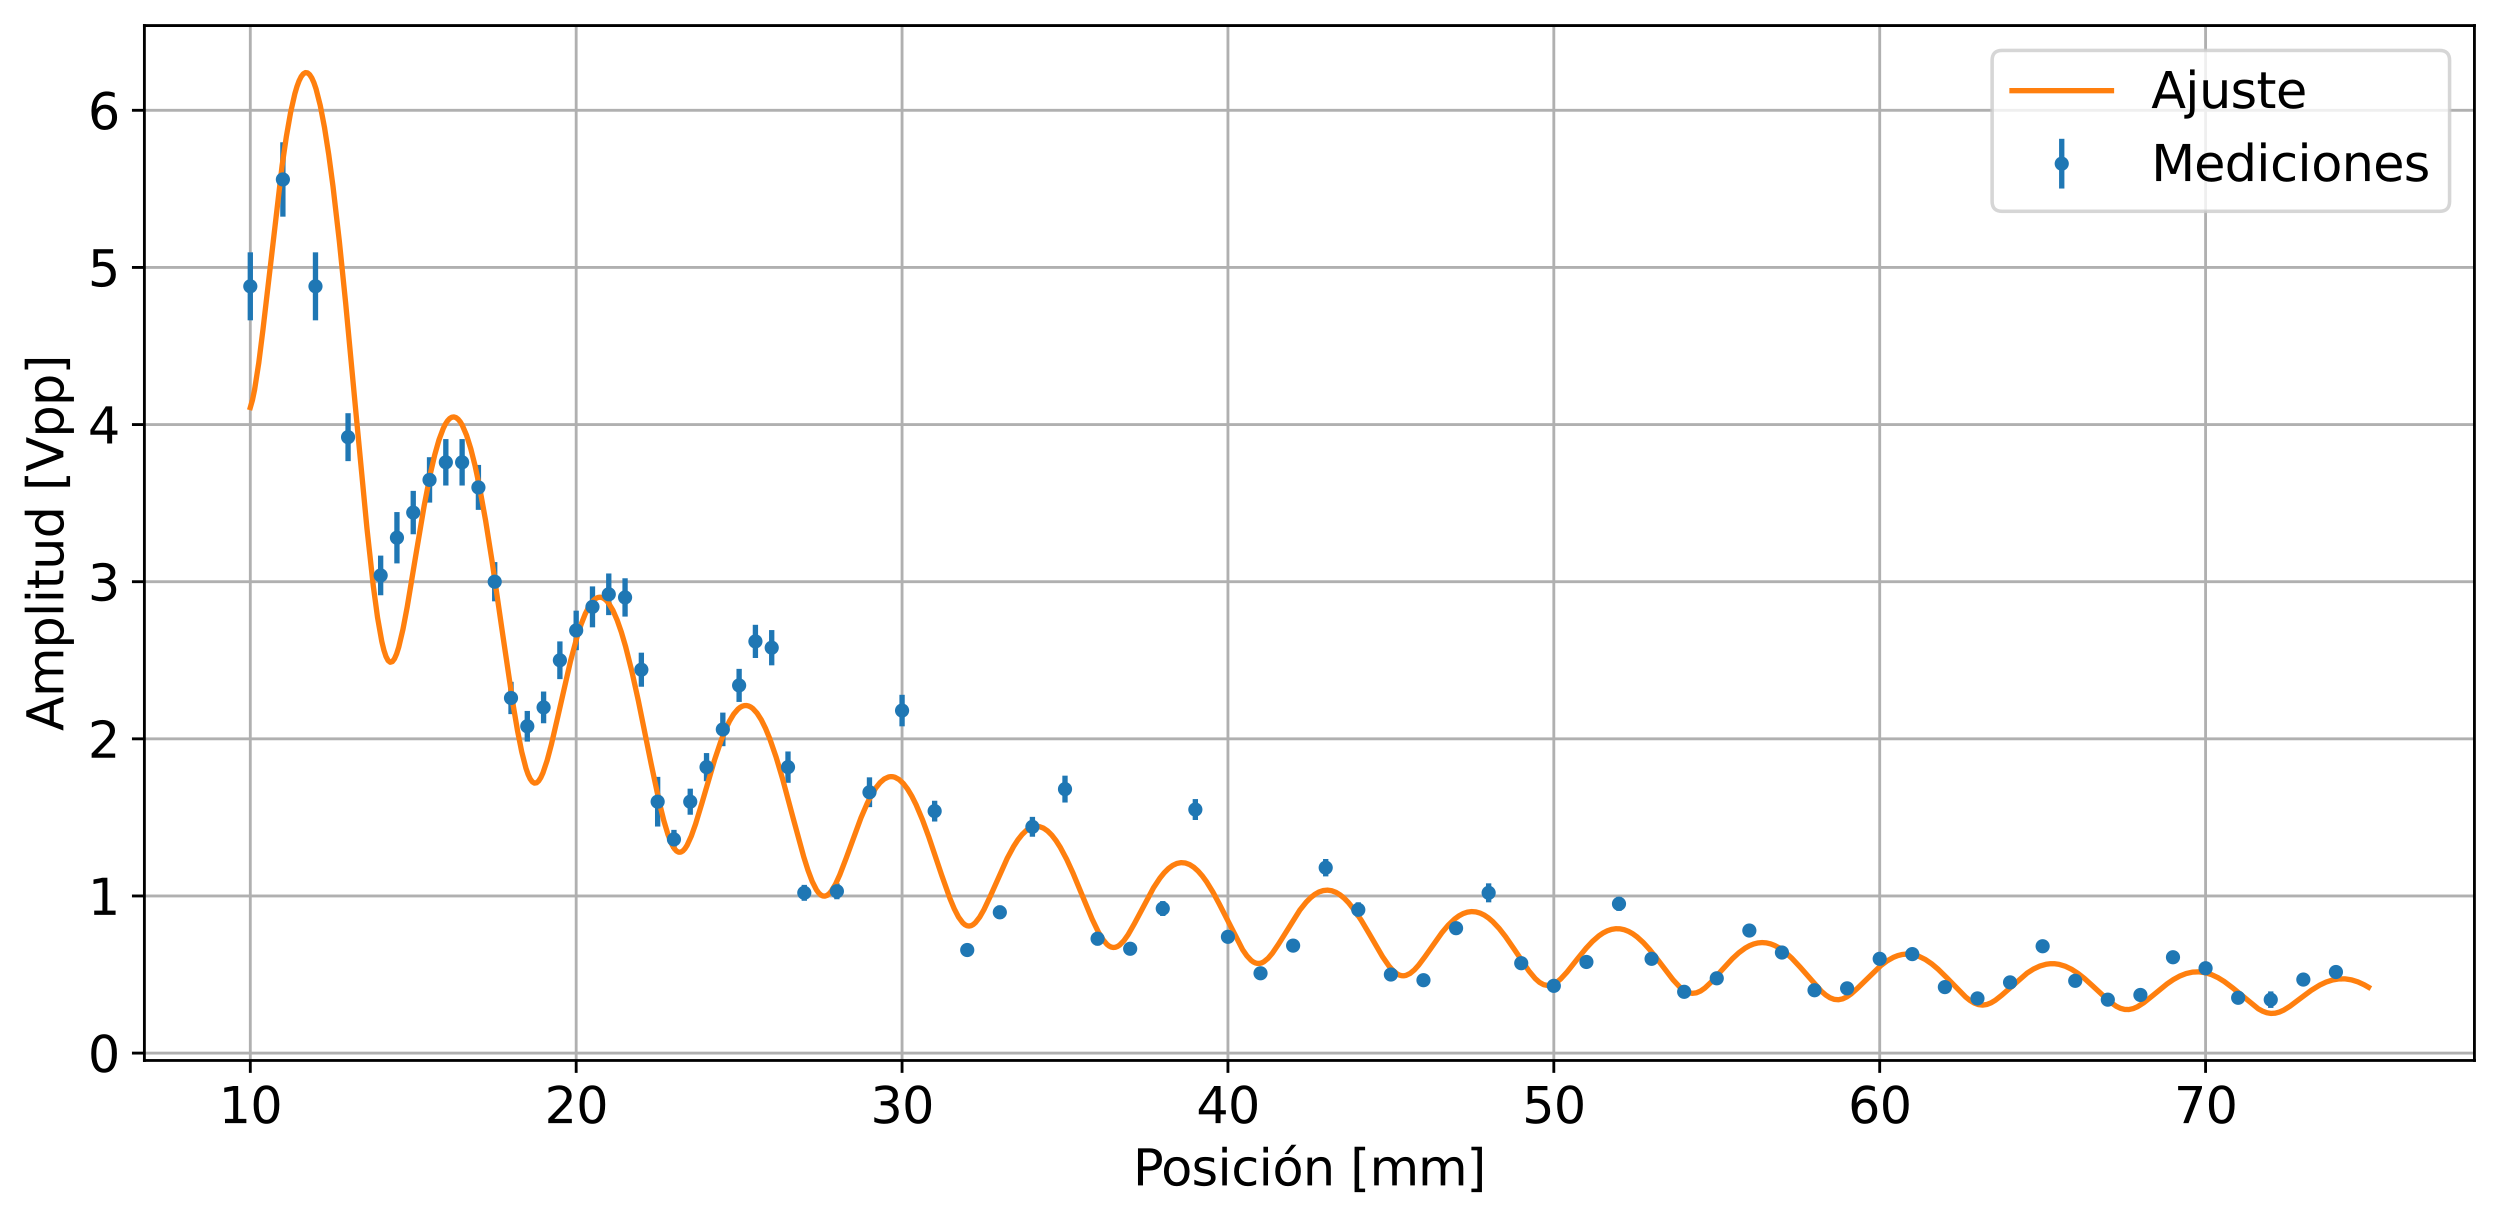 <?xml version="1.0" encoding="utf-8" standalone="no"?>
<!DOCTYPE svg PUBLIC "-//W3C//DTD SVG 1.1//EN"
  "http://www.w3.org/Graphics/SVG/1.1/DTD/svg11.dtd">
<svg xmlns:xlink="http://www.w3.org/1999/xlink" width="703.937pt" height="343.899pt" viewBox="0 0 703.937 343.899" xmlns="http://www.w3.org/2000/svg" version="1.1">
 <defs>
  <style type="text/css">*{stroke-linejoin: round; stroke-linecap: butt}</style>
 </defs>
 <g id="figure_1">
  <g id="patch_1">
   <path d="M 0 343.899 
L 703.937 343.899 
L 703.937 0 
L 0 0 
z
" style="fill: #ffffff"/>
  </g>
  <g id="axes_1">
   <g id="patch_2">
    <path d="M 40.657 298.6 
L 696.737 298.6 
L 696.737 7.2 
L 40.657 7.2 
z
" style="fill: #ffffff"/>
   </g>
   <g id="matplotlib.axis_1">
    <g id="xtick_1">
     <g id="line2d_1">
      <path d="M 70.479 298.6 
L 70.479 7.2 
" clip-path="url(#p1e490aa91e)" style="fill: none; stroke: #b0b0b0; stroke-width: 0.8; stroke-linecap: square"/>
     </g>
     <g id="line2d_2">
      <defs>
       <path id="m87655c145c" d="M 0 0 
L 0 3.5 
" style="stroke: #000000; stroke-width: 0.8"/>
      </defs>
      <g>
       <use xlink:href="#m87655c145c" x="70.479" y="298.6" style="stroke: #000000; stroke-width: 0.8"/>
      </g>
     </g>
     <g id="text_1">
      <!-- 10 -->
      <g transform="translate(61.571 316.238) scale(0.14 -0.14)">
       <defs>
        <path id="DejaVuSans-31" d="M 794 531 
L 1825 531 
L 1825 4091 
L 703 3866 
L 703 4441 
L 1819 4666 
L 2450 4666 
L 2450 531 
L 3481 531 
L 3481 0 
L 794 0 
L 794 531 
z
" transform="scale(0.016)"/>
        <path id="DejaVuSans-30" d="M 2034 4250 
Q 1547 4250 1301 3770 
Q 1056 3291 1056 2328 
Q 1056 1369 1301 889 
Q 1547 409 2034 409 
Q 2525 409 2770 889 
Q 3016 1369 3016 2328 
Q 3016 3291 2770 3770 
Q 2525 4250 2034 4250 
z
M 2034 4750 
Q 2819 4750 3233 4129 
Q 3647 3509 3647 2328 
Q 3647 1150 3233 529 
Q 2819 -91 2034 -91 
Q 1250 -91 836 529 
Q 422 1150 422 2328 
Q 422 3509 836 4129 
Q 1250 4750 2034 4750 
z
" transform="scale(0.016)"/>
       </defs>
       <use xlink:href="#DejaVuSans-31"/>
       <use xlink:href="#DejaVuSans-30" x="63.623"/>
      </g>
     </g>
    </g>
    <g id="xtick_2">
     <g id="line2d_3">
      <path d="M 162.238 298.6 
L 162.238 7.2 
" clip-path="url(#p1e490aa91e)" style="fill: none; stroke: #b0b0b0; stroke-width: 0.8; stroke-linecap: square"/>
     </g>
     <g id="line2d_4">
      <g>
       <use xlink:href="#m87655c145c" x="162.238" y="298.6" style="stroke: #000000; stroke-width: 0.8"/>
      </g>
     </g>
     <g id="text_2">
      <!-- 20 -->
      <g transform="translate(153.331 316.238) scale(0.14 -0.14)">
       <defs>
        <path id="DejaVuSans-32" d="M 1228 531 
L 3431 531 
L 3431 0 
L 469 0 
L 469 531 
Q 828 903 1448 1529 
Q 2069 2156 2228 2338 
Q 2531 2678 2651 2914 
Q 2772 3150 2772 3378 
Q 2772 3750 2511 3984 
Q 2250 4219 1831 4219 
Q 1534 4219 1204 4116 
Q 875 4013 500 3803 
L 500 4441 
Q 881 4594 1212 4672 
Q 1544 4750 1819 4750 
Q 2544 4750 2975 4387 
Q 3406 4025 3406 3419 
Q 3406 3131 3298 2873 
Q 3191 2616 2906 2266 
Q 2828 2175 2409 1742 
Q 1991 1309 1228 531 
z
" transform="scale(0.016)"/>
       </defs>
       <use xlink:href="#DejaVuSans-32"/>
       <use xlink:href="#DejaVuSans-30" x="63.623"/>
      </g>
     </g>
    </g>
    <g id="xtick_3">
     <g id="line2d_5">
      <path d="M 253.998 298.6 
L 253.998 7.2 
" clip-path="url(#p1e490aa91e)" style="fill: none; stroke: #b0b0b0; stroke-width: 0.8; stroke-linecap: square"/>
     </g>
     <g id="line2d_6">
      <g>
       <use xlink:href="#m87655c145c" x="253.998" y="298.6" style="stroke: #000000; stroke-width: 0.8"/>
      </g>
     </g>
     <g id="text_3">
      <!-- 30 -->
      <g transform="translate(245.09 316.238) scale(0.14 -0.14)">
       <defs>
        <path id="DejaVuSans-33" d="M 2597 2516 
Q 3050 2419 3304 2112 
Q 3559 1806 3559 1356 
Q 3559 666 3084 287 
Q 2609 -91 1734 -91 
Q 1441 -91 1130 -33 
Q 819 25 488 141 
L 488 750 
Q 750 597 1062 519 
Q 1375 441 1716 441 
Q 2309 441 2620 675 
Q 2931 909 2931 1356 
Q 2931 1769 2642 2001 
Q 2353 2234 1838 2234 
L 1294 2234 
L 1294 2753 
L 1863 2753 
Q 2328 2753 2575 2939 
Q 2822 3125 2822 3475 
Q 2822 3834 2567 4026 
Q 2313 4219 1838 4219 
Q 1578 4219 1281 4162 
Q 984 4106 628 3988 
L 628 4550 
Q 988 4650 1302 4700 
Q 1616 4750 1894 4750 
Q 2613 4750 3031 4423 
Q 3450 4097 3450 3541 
Q 3450 3153 3228 2886 
Q 3006 2619 2597 2516 
z
" transform="scale(0.016)"/>
       </defs>
       <use xlink:href="#DejaVuSans-33"/>
       <use xlink:href="#DejaVuSans-30" x="63.623"/>
      </g>
     </g>
    </g>
    <g id="xtick_4">
     <g id="line2d_7">
      <path d="M 345.757 298.6 
L 345.757 7.2 
" clip-path="url(#p1e490aa91e)" style="fill: none; stroke: #b0b0b0; stroke-width: 0.8; stroke-linecap: square"/>
     </g>
     <g id="line2d_8">
      <g>
       <use xlink:href="#m87655c145c" x="345.757" y="298.6" style="stroke: #000000; stroke-width: 0.8"/>
      </g>
     </g>
     <g id="text_4">
      <!-- 40 -->
      <g transform="translate(336.85 316.238) scale(0.14 -0.14)">
       <defs>
        <path id="DejaVuSans-34" d="M 2419 4116 
L 825 1625 
L 2419 1625 
L 2419 4116 
z
M 2253 4666 
L 3047 4666 
L 3047 1625 
L 3713 1625 
L 3713 1100 
L 3047 1100 
L 3047 0 
L 2419 0 
L 2419 1100 
L 313 1100 
L 313 1709 
L 2253 4666 
z
" transform="scale(0.016)"/>
       </defs>
       <use xlink:href="#DejaVuSans-34"/>
       <use xlink:href="#DejaVuSans-30" x="63.623"/>
      </g>
     </g>
    </g>
    <g id="xtick_5">
     <g id="line2d_9">
      <path d="M 437.516 298.6 
L 437.516 7.2 
" clip-path="url(#p1e490aa91e)" style="fill: none; stroke: #b0b0b0; stroke-width: 0.8; stroke-linecap: square"/>
     </g>
     <g id="line2d_10">
      <g>
       <use xlink:href="#m87655c145c" x="437.516" y="298.6" style="stroke: #000000; stroke-width: 0.8"/>
      </g>
     </g>
     <g id="text_5">
      <!-- 50 -->
      <g transform="translate(428.609 316.238) scale(0.14 -0.14)">
       <defs>
        <path id="DejaVuSans-35" d="M 691 4666 
L 3169 4666 
L 3169 4134 
L 1269 4134 
L 1269 2991 
Q 1406 3038 1543 3061 
Q 1681 3084 1819 3084 
Q 2600 3084 3056 2656 
Q 3513 2228 3513 1497 
Q 3513 744 3044 326 
Q 2575 -91 1722 -91 
Q 1428 -91 1123 -41 
Q 819 9 494 109 
L 494 744 
Q 775 591 1075 516 
Q 1375 441 1709 441 
Q 2250 441 2565 725 
Q 2881 1009 2881 1497 
Q 2881 1984 2565 2268 
Q 2250 2553 1709 2553 
Q 1456 2553 1204 2497 
Q 953 2441 691 2322 
L 691 4666 
z
" transform="scale(0.016)"/>
       </defs>
       <use xlink:href="#DejaVuSans-35"/>
       <use xlink:href="#DejaVuSans-30" x="63.623"/>
      </g>
     </g>
    </g>
    <g id="xtick_6">
     <g id="line2d_11">
      <path d="M 529.276 298.6 
L 529.276 7.2 
" clip-path="url(#p1e490aa91e)" style="fill: none; stroke: #b0b0b0; stroke-width: 0.8; stroke-linecap: square"/>
     </g>
     <g id="line2d_12">
      <g>
       <use xlink:href="#m87655c145c" x="529.276" y="298.6" style="stroke: #000000; stroke-width: 0.8"/>
      </g>
     </g>
     <g id="text_6">
      <!-- 60 -->
      <g transform="translate(520.368 316.238) scale(0.14 -0.14)">
       <defs>
        <path id="DejaVuSans-36" d="M 2113 2584 
Q 1688 2584 1439 2293 
Q 1191 2003 1191 1497 
Q 1191 994 1439 701 
Q 1688 409 2113 409 
Q 2538 409 2786 701 
Q 3034 994 3034 1497 
Q 3034 2003 2786 2293 
Q 2538 2584 2113 2584 
z
M 3366 4563 
L 3366 3988 
Q 3128 4100 2886 4159 
Q 2644 4219 2406 4219 
Q 1781 4219 1451 3797 
Q 1122 3375 1075 2522 
Q 1259 2794 1537 2939 
Q 1816 3084 2150 3084 
Q 2853 3084 3261 2657 
Q 3669 2231 3669 1497 
Q 3669 778 3244 343 
Q 2819 -91 2113 -91 
Q 1303 -91 875 529 
Q 447 1150 447 2328 
Q 447 3434 972 4092 
Q 1497 4750 2381 4750 
Q 2619 4750 2861 4703 
Q 3103 4656 3366 4563 
z
" transform="scale(0.016)"/>
       </defs>
       <use xlink:href="#DejaVuSans-36"/>
       <use xlink:href="#DejaVuSans-30" x="63.623"/>
      </g>
     </g>
    </g>
    <g id="xtick_7">
     <g id="line2d_13">
      <path d="M 621.035 298.6 
L 621.035 7.2 
" clip-path="url(#p1e490aa91e)" style="fill: none; stroke: #b0b0b0; stroke-width: 0.8; stroke-linecap: square"/>
     </g>
     <g id="line2d_14">
      <g>
       <use xlink:href="#m87655c145c" x="621.035" y="298.6" style="stroke: #000000; stroke-width: 0.8"/>
      </g>
     </g>
     <g id="text_7">
      <!-- 70 -->
      <g transform="translate(612.128 316.238) scale(0.14 -0.14)">
       <defs>
        <path id="DejaVuSans-37" d="M 525 4666 
L 3525 4666 
L 3525 4397 
L 1831 0 
L 1172 0 
L 2766 4134 
L 525 4134 
L 525 4666 
z
" transform="scale(0.016)"/>
       </defs>
       <use xlink:href="#DejaVuSans-37"/>
       <use xlink:href="#DejaVuSans-30" x="63.623"/>
      </g>
     </g>
    </g>
    <g id="text_8">
     <!-- Posición [mm] -->
     <g transform="translate(319.019 333.787) scale(0.14 -0.14)">
      <defs>
       <path id="DejaVuSans-50" d="M 1259 4147 
L 1259 2394 
L 2053 2394 
Q 2494 2394 2734 2622 
Q 2975 2850 2975 3272 
Q 2975 3691 2734 3919 
Q 2494 4147 2053 4147 
L 1259 4147 
z
M 628 4666 
L 2053 4666 
Q 2838 4666 3239 4311 
Q 3641 3956 3641 3272 
Q 3641 2581 3239 2228 
Q 2838 1875 2053 1875 
L 1259 1875 
L 1259 0 
L 628 0 
L 628 4666 
z
" transform="scale(0.016)"/>
       <path id="DejaVuSans-6f" d="M 1959 3097 
Q 1497 3097 1228 2736 
Q 959 2375 959 1747 
Q 959 1119 1226 758 
Q 1494 397 1959 397 
Q 2419 397 2687 759 
Q 2956 1122 2956 1747 
Q 2956 2369 2687 2733 
Q 2419 3097 1959 3097 
z
M 1959 3584 
Q 2709 3584 3137 3096 
Q 3566 2609 3566 1747 
Q 3566 888 3137 398 
Q 2709 -91 1959 -91 
Q 1206 -91 779 398 
Q 353 888 353 1747 
Q 353 2609 779 3096 
Q 1206 3584 1959 3584 
z
" transform="scale(0.016)"/>
       <path id="DejaVuSans-73" d="M 2834 3397 
L 2834 2853 
Q 2591 2978 2328 3040 
Q 2066 3103 1784 3103 
Q 1356 3103 1142 2972 
Q 928 2841 928 2578 
Q 928 2378 1081 2264 
Q 1234 2150 1697 2047 
L 1894 2003 
Q 2506 1872 2764 1633 
Q 3022 1394 3022 966 
Q 3022 478 2636 193 
Q 2250 -91 1575 -91 
Q 1294 -91 989 -36 
Q 684 19 347 128 
L 347 722 
Q 666 556 975 473 
Q 1284 391 1588 391 
Q 1994 391 2212 530 
Q 2431 669 2431 922 
Q 2431 1156 2273 1281 
Q 2116 1406 1581 1522 
L 1381 1569 
Q 847 1681 609 1914 
Q 372 2147 372 2553 
Q 372 3047 722 3315 
Q 1072 3584 1716 3584 
Q 2034 3584 2315 3537 
Q 2597 3491 2834 3397 
z
" transform="scale(0.016)"/>
       <path id="DejaVuSans-69" d="M 603 3500 
L 1178 3500 
L 1178 0 
L 603 0 
L 603 3500 
z
M 603 4863 
L 1178 4863 
L 1178 4134 
L 603 4134 
L 603 4863 
z
" transform="scale(0.016)"/>
       <path id="DejaVuSans-63" d="M 3122 3366 
L 3122 2828 
Q 2878 2963 2633 3030 
Q 2388 3097 2138 3097 
Q 1578 3097 1268 2742 
Q 959 2388 959 1747 
Q 959 1106 1268 751 
Q 1578 397 2138 397 
Q 2388 397 2633 464 
Q 2878 531 3122 666 
L 3122 134 
Q 2881 22 2623 -34 
Q 2366 -91 2075 -91 
Q 1284 -91 818 406 
Q 353 903 353 1747 
Q 353 2603 823 3093 
Q 1294 3584 2113 3584 
Q 2378 3584 2631 3529 
Q 2884 3475 3122 3366 
z
" transform="scale(0.016)"/>
       <path id="DejaVuSans-f3" d="M 1959 3097 
Q 1497 3097 1228 2736 
Q 959 2375 959 1747 
Q 959 1119 1226 758 
Q 1494 397 1959 397 
Q 2419 397 2687 759 
Q 2956 1122 2956 1747 
Q 2956 2369 2687 2733 
Q 2419 3097 1959 3097 
z
M 1959 3584 
Q 2709 3584 3137 3096 
Q 3566 2609 3566 1747 
Q 3566 888 3137 398 
Q 2709 -91 1959 -91 
Q 1206 -91 779 398 
Q 353 888 353 1747 
Q 353 2609 779 3096 
Q 1206 3584 1959 3584 
z
M 2394 5119 
L 3016 5119 
L 1998 3944 
L 1519 3944 
L 2394 5119 
z
" transform="scale(0.016)"/>
       <path id="DejaVuSans-6e" d="M 3513 2113 
L 3513 0 
L 2938 0 
L 2938 2094 
Q 2938 2591 2744 2837 
Q 2550 3084 2163 3084 
Q 1697 3084 1428 2787 
Q 1159 2491 1159 1978 
L 1159 0 
L 581 0 
L 581 3500 
L 1159 3500 
L 1159 2956 
Q 1366 3272 1645 3428 
Q 1925 3584 2291 3584 
Q 2894 3584 3203 3211 
Q 3513 2838 3513 2113 
z
" transform="scale(0.016)"/>
       <path id="DejaVuSans-20" transform="scale(0.016)"/>
       <path id="DejaVuSans-5b" d="M 550 4863 
L 1875 4863 
L 1875 4416 
L 1125 4416 
L 1125 -397 
L 1875 -397 
L 1875 -844 
L 550 -844 
L 550 4863 
z
" transform="scale(0.016)"/>
       <path id="DejaVuSans-6d" d="M 3328 2828 
Q 3544 3216 3844 3400 
Q 4144 3584 4550 3584 
Q 5097 3584 5394 3201 
Q 5691 2819 5691 2113 
L 5691 0 
L 5113 0 
L 5113 2094 
Q 5113 2597 4934 2840 
Q 4756 3084 4391 3084 
Q 3944 3084 3684 2787 
Q 3425 2491 3425 1978 
L 3425 0 
L 2847 0 
L 2847 2094 
Q 2847 2600 2669 2842 
Q 2491 3084 2119 3084 
Q 1678 3084 1418 2786 
Q 1159 2488 1159 1978 
L 1159 0 
L 581 0 
L 581 3500 
L 1159 3500 
L 1159 2956 
Q 1356 3278 1631 3431 
Q 1906 3584 2284 3584 
Q 2666 3584 2933 3390 
Q 3200 3197 3328 2828 
z
" transform="scale(0.016)"/>
       <path id="DejaVuSans-5d" d="M 1947 4863 
L 1947 -844 
L 622 -844 
L 622 -397 
L 1369 -397 
L 1369 4416 
L 622 4416 
L 622 4863 
L 1947 4863 
z
" transform="scale(0.016)"/>
      </defs>
      <use xlink:href="#DejaVuSans-50"/>
      <use xlink:href="#DejaVuSans-6f" x="56.678"/>
      <use xlink:href="#DejaVuSans-73" x="117.859"/>
      <use xlink:href="#DejaVuSans-69" x="169.959"/>
      <use xlink:href="#DejaVuSans-63" x="197.742"/>
      <use xlink:href="#DejaVuSans-69" x="252.723"/>
      <use xlink:href="#DejaVuSans-f3" x="280.506"/>
      <use xlink:href="#DejaVuSans-6e" x="341.688"/>
      <use xlink:href="#DejaVuSans-20" x="405.066"/>
      <use xlink:href="#DejaVuSans-5b" x="436.854"/>
      <use xlink:href="#DejaVuSans-6d" x="475.867"/>
      <use xlink:href="#DejaVuSans-6d" x="573.279"/>
      <use xlink:href="#DejaVuSans-5d" x="670.691"/>
     </g>
    </g>
   </g>
   <g id="matplotlib.axis_2">
    <g id="ytick_1">
     <g id="line2d_15">
      <path d="M 40.657 296.525 
L 696.737 296.525 
" clip-path="url(#p1e490aa91e)" style="fill: none; stroke: #b0b0b0; stroke-width: 0.8; stroke-linecap: square"/>
     </g>
     <g id="line2d_16">
      <defs>
       <path id="m849aeaecbc" d="M 0 0 
L -3.5 0 
" style="stroke: #000000; stroke-width: 0.8"/>
      </defs>
      <g>
       <use xlink:href="#m849aeaecbc" x="40.657" y="296.525" style="stroke: #000000; stroke-width: 0.8"/>
      </g>
     </g>
     <g id="text_9">
      <!-- 0 -->
      <g transform="translate(24.749 301.844) scale(0.14 -0.14)">
       <use xlink:href="#DejaVuSans-30"/>
      </g>
     </g>
    </g>
    <g id="ytick_2">
     <g id="line2d_17">
      <path d="M 40.657 252.281 
L 696.737 252.281 
" clip-path="url(#p1e490aa91e)" style="fill: none; stroke: #b0b0b0; stroke-width: 0.8; stroke-linecap: square"/>
     </g>
     <g id="line2d_18">
      <g>
       <use xlink:href="#m849aeaecbc" x="40.657" y="252.281" style="stroke: #000000; stroke-width: 0.8"/>
      </g>
     </g>
     <g id="text_10">
      <!-- 1 -->
      <g transform="translate(24.749 257.6) scale(0.14 -0.14)">
       <use xlink:href="#DejaVuSans-31"/>
      </g>
     </g>
    </g>
    <g id="ytick_3">
     <g id="line2d_19">
      <path d="M 40.657 208.038 
L 696.737 208.038 
" clip-path="url(#p1e490aa91e)" style="fill: none; stroke: #b0b0b0; stroke-width: 0.8; stroke-linecap: square"/>
     </g>
     <g id="line2d_20">
      <g>
       <use xlink:href="#m849aeaecbc" x="40.657" y="208.038" style="stroke: #000000; stroke-width: 0.8"/>
      </g>
     </g>
     <g id="text_11">
      <!-- 2 -->
      <g transform="translate(24.749 213.356) scale(0.14 -0.14)">
       <use xlink:href="#DejaVuSans-32"/>
      </g>
     </g>
    </g>
    <g id="ytick_4">
     <g id="line2d_21">
      <path d="M 40.657 163.794 
L 696.737 163.794 
" clip-path="url(#p1e490aa91e)" style="fill: none; stroke: #b0b0b0; stroke-width: 0.8; stroke-linecap: square"/>
     </g>
     <g id="line2d_22">
      <g>
       <use xlink:href="#m849aeaecbc" x="40.657" y="163.794" style="stroke: #000000; stroke-width: 0.8"/>
      </g>
     </g>
     <g id="text_12">
      <!-- 3 -->
      <g transform="translate(24.749 169.113) scale(0.14 -0.14)">
       <use xlink:href="#DejaVuSans-33"/>
      </g>
     </g>
    </g>
    <g id="ytick_5">
     <g id="line2d_23">
      <path d="M 40.657 119.55 
L 696.737 119.55 
" clip-path="url(#p1e490aa91e)" style="fill: none; stroke: #b0b0b0; stroke-width: 0.8; stroke-linecap: square"/>
     </g>
     <g id="line2d_24">
      <g>
       <use xlink:href="#m849aeaecbc" x="40.657" y="119.55" style="stroke: #000000; stroke-width: 0.8"/>
      </g>
     </g>
     <g id="text_13">
      <!-- 4 -->
      <g transform="translate(24.749 124.869) scale(0.14 -0.14)">
       <use xlink:href="#DejaVuSans-34"/>
      </g>
     </g>
    </g>
    <g id="ytick_6">
     <g id="line2d_25">
      <path d="M 40.657 75.307 
L 696.737 75.307 
" clip-path="url(#p1e490aa91e)" style="fill: none; stroke: #b0b0b0; stroke-width: 0.8; stroke-linecap: square"/>
     </g>
     <g id="line2d_26">
      <g>
       <use xlink:href="#m849aeaecbc" x="40.657" y="75.307" style="stroke: #000000; stroke-width: 0.8"/>
      </g>
     </g>
     <g id="text_14">
      <!-- 5 -->
      <g transform="translate(24.749 80.626) scale(0.14 -0.14)">
       <use xlink:href="#DejaVuSans-35"/>
      </g>
     </g>
    </g>
    <g id="ytick_7">
     <g id="line2d_27">
      <path d="M 40.657 31.063 
L 696.737 31.063 
" clip-path="url(#p1e490aa91e)" style="fill: none; stroke: #b0b0b0; stroke-width: 0.8; stroke-linecap: square"/>
     </g>
     <g id="line2d_28">
      <g>
       <use xlink:href="#m849aeaecbc" x="40.657" y="31.063" style="stroke: #000000; stroke-width: 0.8"/>
      </g>
     </g>
     <g id="text_15">
      <!-- 6 -->
      <g transform="translate(24.749 36.382) scale(0.14 -0.14)">
       <use xlink:href="#DejaVuSans-36"/>
      </g>
     </g>
    </g>
    <g id="text_16">
     <!-- Amplitud [Vpp] -->
     <g transform="translate(17.838 205.828) rotate(-90) scale(0.14 -0.14)">
      <defs>
       <path id="DejaVuSans-41" d="M 2188 4044 
L 1331 1722 
L 3047 1722 
L 2188 4044 
z
M 1831 4666 
L 2547 4666 
L 4325 0 
L 3669 0 
L 3244 1197 
L 1141 1197 
L 716 0 
L 50 0 
L 1831 4666 
z
" transform="scale(0.016)"/>
       <path id="DejaVuSans-70" d="M 1159 525 
L 1159 -1331 
L 581 -1331 
L 581 3500 
L 1159 3500 
L 1159 2969 
Q 1341 3281 1617 3432 
Q 1894 3584 2278 3584 
Q 2916 3584 3314 3078 
Q 3713 2572 3713 1747 
Q 3713 922 3314 415 
Q 2916 -91 2278 -91 
Q 1894 -91 1617 61 
Q 1341 213 1159 525 
z
M 3116 1747 
Q 3116 2381 2855 2742 
Q 2594 3103 2138 3103 
Q 1681 3103 1420 2742 
Q 1159 2381 1159 1747 
Q 1159 1113 1420 752 
Q 1681 391 2138 391 
Q 2594 391 2855 752 
Q 3116 1113 3116 1747 
z
" transform="scale(0.016)"/>
       <path id="DejaVuSans-6c" d="M 603 4863 
L 1178 4863 
L 1178 0 
L 603 0 
L 603 4863 
z
" transform="scale(0.016)"/>
       <path id="DejaVuSans-74" d="M 1172 4494 
L 1172 3500 
L 2356 3500 
L 2356 3053 
L 1172 3053 
L 1172 1153 
Q 1172 725 1289 603 
Q 1406 481 1766 481 
L 2356 481 
L 2356 0 
L 1766 0 
Q 1100 0 847 248 
Q 594 497 594 1153 
L 594 3053 
L 172 3053 
L 172 3500 
L 594 3500 
L 594 4494 
L 1172 4494 
z
" transform="scale(0.016)"/>
       <path id="DejaVuSans-75" d="M 544 1381 
L 544 3500 
L 1119 3500 
L 1119 1403 
Q 1119 906 1312 657 
Q 1506 409 1894 409 
Q 2359 409 2629 706 
Q 2900 1003 2900 1516 
L 2900 3500 
L 3475 3500 
L 3475 0 
L 2900 0 
L 2900 538 
Q 2691 219 2414 64 
Q 2138 -91 1772 -91 
Q 1169 -91 856 284 
Q 544 659 544 1381 
z
M 1991 3584 
L 1991 3584 
z
" transform="scale(0.016)"/>
       <path id="DejaVuSans-64" d="M 2906 2969 
L 2906 4863 
L 3481 4863 
L 3481 0 
L 2906 0 
L 2906 525 
Q 2725 213 2448 61 
Q 2172 -91 1784 -91 
Q 1150 -91 751 415 
Q 353 922 353 1747 
Q 353 2572 751 3078 
Q 1150 3584 1784 3584 
Q 2172 3584 2448 3432 
Q 2725 3281 2906 2969 
z
M 947 1747 
Q 947 1113 1208 752 
Q 1469 391 1925 391 
Q 2381 391 2643 752 
Q 2906 1113 2906 1747 
Q 2906 2381 2643 2742 
Q 2381 3103 1925 3103 
Q 1469 3103 1208 2742 
Q 947 2381 947 1747 
z
" transform="scale(0.016)"/>
       <path id="DejaVuSans-56" d="M 1831 0 
L 50 4666 
L 709 4666 
L 2188 738 
L 3669 4666 
L 4325 4666 
L 2547 0 
L 1831 0 
z
" transform="scale(0.016)"/>
      </defs>
      <use xlink:href="#DejaVuSans-41"/>
      <use xlink:href="#DejaVuSans-6d" x="68.408"/>
      <use xlink:href="#DejaVuSans-70" x="165.82"/>
      <use xlink:href="#DejaVuSans-6c" x="229.297"/>
      <use xlink:href="#DejaVuSans-69" x="257.08"/>
      <use xlink:href="#DejaVuSans-74" x="284.863"/>
      <use xlink:href="#DejaVuSans-75" x="324.072"/>
      <use xlink:href="#DejaVuSans-64" x="387.451"/>
      <use xlink:href="#DejaVuSans-20" x="450.928"/>
      <use xlink:href="#DejaVuSans-5b" x="482.715"/>
      <use xlink:href="#DejaVuSans-56" x="521.729"/>
      <use xlink:href="#DejaVuSans-70" x="590.137"/>
      <use xlink:href="#DejaVuSans-70" x="653.613"/>
      <use xlink:href="#DejaVuSans-5d" x="717.09"/>
     </g>
    </g>
   </g>
   <g id="LineCollection_1">
    <path d="M 70.479 90.19 
L 70.479 71.042 
" clip-path="url(#p1e490aa91e)" style="fill: none; stroke: #1f77b4; stroke-width: 1.5"/>
    <path d="M 79.655 61.007 
L 79.655 40.053 
" clip-path="url(#p1e490aa91e)" style="fill: none; stroke: #1f77b4; stroke-width: 1.5"/>
    <path d="M 88.831 90.19 
L 88.831 71.042 
" clip-path="url(#p1e490aa91e)" style="fill: none; stroke: #1f77b4; stroke-width: 1.5"/>
    <path d="M 98.007 129.841 
L 98.007 116.338 
" clip-path="url(#p1e490aa91e)" style="fill: none; stroke: #1f77b4; stroke-width: 1.5"/>
    <path d="M 107.182 167.608 
L 107.182 156.441 
" clip-path="url(#p1e490aa91e)" style="fill: none; stroke: #1f77b4; stroke-width: 1.5"/>
    <path d="M 111.77 158.635 
L 111.77 144.176 
" clip-path="url(#p1e490aa91e)" style="fill: none; stroke: #1f77b4; stroke-width: 1.5"/>
    <path d="M 116.358 150.441 
L 116.358 138.212 
" clip-path="url(#p1e490aa91e)" style="fill: none; stroke: #1f77b4; stroke-width: 1.5"/>
    <path d="M 120.946 141.515 
L 120.946 128.734 
" clip-path="url(#p1e490aa91e)" style="fill: none; stroke: #1f77b4; stroke-width: 1.5"/>
    <path d="M 125.534 136.708 
L 125.534 123.63 
" clip-path="url(#p1e490aa91e)" style="fill: none; stroke: #1f77b4; stroke-width: 1.5"/>
    <path d="M 130.122 136.708 
L 130.122 123.63 
" clip-path="url(#p1e490aa91e)" style="fill: none; stroke: #1f77b4; stroke-width: 1.5"/>
    <path d="M 134.71 143.575 
L 134.71 130.921 
" clip-path="url(#p1e490aa91e)" style="fill: none; stroke: #1f77b4; stroke-width: 1.5"/>
    <path d="M 139.298 169.324 
L 139.298 158.264 
" clip-path="url(#p1e490aa91e)" style="fill: none; stroke: #1f77b4; stroke-width: 1.5"/>
    <path d="M 143.886 201.082 
L 143.886 191.986 
" clip-path="url(#p1e490aa91e)" style="fill: none; stroke: #1f77b4; stroke-width: 1.5"/>
    <path d="M 148.474 208.807 
L 148.474 200.189 
" clip-path="url(#p1e490aa91e)" style="fill: none; stroke: #1f77b4; stroke-width: 1.5"/>
    <path d="M 153.062 203.657 
L 153.062 194.72 
" clip-path="url(#p1e490aa91e)" style="fill: none; stroke: #1f77b4; stroke-width: 1.5"/>
    <path d="M 157.65 191.225 
L 157.65 180.607 
" clip-path="url(#p1e490aa91e)" style="fill: none; stroke: #1f77b4; stroke-width: 1.5"/>
    <path d="M 162.238 183.071 
L 162.238 171.948 
" clip-path="url(#p1e490aa91e)" style="fill: none; stroke: #1f77b4; stroke-width: 1.5"/>
    <path d="M 166.826 176.633 
L 166.826 165.112 
" clip-path="url(#p1e490aa91e)" style="fill: none; stroke: #1f77b4; stroke-width: 1.5"/>
    <path d="M 171.414 173.2 
L 171.414 161.467 
" clip-path="url(#p1e490aa91e)" style="fill: none; stroke: #1f77b4; stroke-width: 1.5"/>
    <path d="M 176.002 173.616 
L 176.002 162.821 
" clip-path="url(#p1e490aa91e)" style="fill: none; stroke: #1f77b4; stroke-width: 1.5"/>
    <path d="M 180.59 193.358 
L 180.59 183.783 
" clip-path="url(#p1e490aa91e)" style="fill: none; stroke: #1f77b4; stroke-width: 1.5"/>
    <path d="M 185.178 232.726 
L 185.178 218.745 
" clip-path="url(#p1e490aa91e)" style="fill: none; stroke: #1f77b4; stroke-width: 1.5"/>
    <path d="M 189.766 239.043 
L 189.766 233.663 
" clip-path="url(#p1e490aa91e)" style="fill: none; stroke: #1f77b4; stroke-width: 1.5"/>
    <path d="M 194.354 229.407 
L 194.354 222.063 
" clip-path="url(#p1e490aa91e)" style="fill: none; stroke: #1f77b4; stroke-width: 1.5"/>
    <path d="M 198.942 219.966 
L 198.942 212.037 
" clip-path="url(#p1e490aa91e)" style="fill: none; stroke: #1f77b4; stroke-width: 1.5"/>
    <path d="M 203.53 210.108 
L 203.53 200.658 
" clip-path="url(#p1e490aa91e)" style="fill: none; stroke: #1f77b4; stroke-width: 1.5"/>
    <path d="M 208.118 197.649 
L 208.118 188.34 
" clip-path="url(#p1e490aa91e)" style="fill: none; stroke: #1f77b4; stroke-width: 1.5"/>
    <path d="M 212.706 185.279 
L 212.706 175.934 
" clip-path="url(#p1e490aa91e)" style="fill: none; stroke: #1f77b4; stroke-width: 1.5"/>
    <path d="M 217.294 187.349 
L 217.294 177.403 
" clip-path="url(#p1e490aa91e)" style="fill: none; stroke: #1f77b4; stroke-width: 1.5"/>
    <path d="M 221.882 220.408 
L 221.882 211.595 
" clip-path="url(#p1e490aa91e)" style="fill: none; stroke: #1f77b4; stroke-width: 1.5"/>
    <path d="M 226.47 253.635 
L 226.47 249.158 
" clip-path="url(#p1e490aa91e)" style="fill: none; stroke: #1f77b4; stroke-width: 1.5"/>
    <path d="M 235.646 253.206 
L 235.646 248.702 
" clip-path="url(#p1e490aa91e)" style="fill: none; stroke: #1f77b4; stroke-width: 1.5"/>
    <path d="M 244.822 227.275 
L 244.822 218.886 
" clip-path="url(#p1e490aa91e)" style="fill: none; stroke: #1f77b4; stroke-width: 1.5"/>
    <path d="M 253.998 204.516 
L 253.998 195.632 
" clip-path="url(#p1e490aa91e)" style="fill: none; stroke: #1f77b4; stroke-width: 1.5"/>
    <path d="M 263.174 231.319 
L 263.174 225.461 
" clip-path="url(#p1e490aa91e)" style="fill: none; stroke: #1f77b4; stroke-width: 1.5"/>
    <path d="M 272.349 269.035 
L 272.349 265.967 
" clip-path="url(#p1e490aa91e)" style="fill: none; stroke: #1f77b4; stroke-width: 1.5"/>
    <path d="M 281.525 258.735 
L 281.525 255.03 
" clip-path="url(#p1e490aa91e)" style="fill: none; stroke: #1f77b4; stroke-width: 1.5"/>
    <path d="M 290.701 235.61 
L 290.701 230.018 
" clip-path="url(#p1e490aa91e)" style="fill: none; stroke: #1f77b4; stroke-width: 1.5"/>
    <path d="M 299.877 225.974 
L 299.877 218.417 
" clip-path="url(#p1e490aa91e)" style="fill: none; stroke: #1f77b4; stroke-width: 1.5"/>
    <path d="M 309.053 266.167 
L 309.053 262.464 
" clip-path="url(#p1e490aa91e)" style="fill: none; stroke: #1f77b4; stroke-width: 1.5"/>
    <path d="M 318.229 268.692 
L 318.229 265.602 
" clip-path="url(#p1e490aa91e)" style="fill: none; stroke: #1f77b4; stroke-width: 1.5"/>
    <path d="M 327.405 257.927 
L 327.405 253.715 
" clip-path="url(#p1e490aa91e)" style="fill: none; stroke: #1f77b4; stroke-width: 1.5"/>
    <path d="M 336.581 230.889 
L 336.581 225.005 
" clip-path="url(#p1e490aa91e)" style="fill: none; stroke: #1f77b4; stroke-width: 1.5"/>
    <path d="M 345.757 265.43 
L 345.757 262.139 
" clip-path="url(#p1e490aa91e)" style="fill: none; stroke: #1f77b4; stroke-width: 1.5"/>
    <path d="M 354.933 275.387 
L 354.933 272.711 
" clip-path="url(#p1e490aa91e)" style="fill: none; stroke: #1f77b4; stroke-width: 1.5"/>
    <path d="M 364.109 267.745 
L 364.109 264.779 
" clip-path="url(#p1e490aa91e)" style="fill: none; stroke: #1f77b4; stroke-width: 1.5"/>
    <path d="M 373.285 246.768 
L 373.285 241.866 
" clip-path="url(#p1e490aa91e)" style="fill: none; stroke: #1f77b4; stroke-width: 1.5"/>
    <path d="M 382.461 258.27 
L 382.461 254.079 
" clip-path="url(#p1e490aa91e)" style="fill: none; stroke: #1f77b4; stroke-width: 1.5"/>
    <path d="M 391.637 275.509 
L 391.637 273.297 
" clip-path="url(#p1e490aa91e)" style="fill: none; stroke: #1f77b4; stroke-width: 1.5"/>
    <path d="M 400.813 276.921 
L 400.813 275.07 
" clip-path="url(#p1e490aa91e)" style="fill: none; stroke: #1f77b4; stroke-width: 1.5"/>
    <path d="M 409.989 263.07 
L 409.989 259.632 
" clip-path="url(#p1e490aa91e)" style="fill: none; stroke: #1f77b4; stroke-width: 1.5"/>
    <path d="M 419.165 254.077 
L 419.165 248.715 
" clip-path="url(#p1e490aa91e)" style="fill: none; stroke: #1f77b4; stroke-width: 1.5"/>
    <path d="M 428.341 272.64 
L 428.341 269.795 
" clip-path="url(#p1e490aa91e)" style="fill: none; stroke: #1f77b4; stroke-width: 1.5"/>
    <path d="M 437.516 278.599 
L 437.516 276.578 
" clip-path="url(#p1e490aa91e)" style="fill: none; stroke: #1f77b4; stroke-width: 1.5"/>
    <path d="M 446.692 272.209 
L 446.692 269.518 
" clip-path="url(#p1e490aa91e)" style="fill: none; stroke: #1f77b4; stroke-width: 1.5"/>
    <path d="M 455.868 256.462 
L 455.868 252.525 
" clip-path="url(#p1e490aa91e)" style="fill: none; stroke: #1f77b4; stroke-width: 1.5"/>
    <path d="M 465.044 271.173 
L 465.044 268.784 
" clip-path="url(#p1e490aa91e)" style="fill: none; stroke: #1f77b4; stroke-width: 1.5"/>
    <path d="M 474.22 280.164 
L 474.22 278.376 
" clip-path="url(#p1e490aa91e)" style="fill: none; stroke: #1f77b4; stroke-width: 1.5"/>
    <path d="M 483.396 276.406 
L 483.396 274.523 
" clip-path="url(#p1e490aa91e)" style="fill: none; stroke: #1f77b4; stroke-width: 1.5"/>
    <path d="M 492.572 263.714 
L 492.572 260.316 
" clip-path="url(#p1e490aa91e)" style="fill: none; stroke: #1f77b4; stroke-width: 1.5"/>
    <path d="M 501.748 269.722 
L 501.748 266.696 
" clip-path="url(#p1e490aa91e)" style="fill: none; stroke: #1f77b4; stroke-width: 1.5"/>
    <path d="M 510.924 279.933 
L 510.924 277.721 
" clip-path="url(#p1e490aa91e)" style="fill: none; stroke: #1f77b4; stroke-width: 1.5"/>
    <path d="M 520.1 279.241 
L 520.1 277.351 
" clip-path="url(#p1e490aa91e)" style="fill: none; stroke: #1f77b4; stroke-width: 1.5"/>
    <path d="M 529.276 271.173 
L 529.276 268.784 
" clip-path="url(#p1e490aa91e)" style="fill: none; stroke: #1f77b4; stroke-width: 1.5"/>
    <path d="M 538.452 270.151 
L 538.452 267.151 
" clip-path="url(#p1e490aa91e)" style="fill: none; stroke: #1f77b4; stroke-width: 1.5"/>
    <path d="M 547.628 278.765 
L 547.628 277.12 
" clip-path="url(#p1e490aa91e)" style="fill: none; stroke: #1f77b4; stroke-width: 1.5"/>
    <path d="M 556.804 281.878 
L 556.804 280.379 
" clip-path="url(#p1e490aa91e)" style="fill: none; stroke: #1f77b4; stroke-width: 1.5"/>
    <path d="M 565.98 277.522 
L 565.98 275.708 
" clip-path="url(#p1e490aa91e)" style="fill: none; stroke: #1f77b4; stroke-width: 1.5"/>
    <path d="M 575.156 267.74 
L 575.156 265.138 
" clip-path="url(#p1e490aa91e)" style="fill: none; stroke: #1f77b4; stroke-width: 1.5"/>
    <path d="M 584.332 277.27 
L 584.332 275.075 
" clip-path="url(#p1e490aa91e)" style="fill: none; stroke: #1f77b4; stroke-width: 1.5"/>
    <path d="M 593.508 282.221 
L 593.508 280.743 
" clip-path="url(#p1e490aa91e)" style="fill: none; stroke: #1f77b4; stroke-width: 1.5"/>
    <path d="M 602.683 281.11 
L 602.683 279.199 
" clip-path="url(#p1e490aa91e)" style="fill: none; stroke: #1f77b4; stroke-width: 1.5"/>
    <path d="M 611.859 271.01 
L 611.859 268.063 
" clip-path="url(#p1e490aa91e)" style="fill: none; stroke: #1f77b4; stroke-width: 1.5"/>
    <path d="M 621.035 273.748 
L 621.035 271.518 
" clip-path="url(#p1e490aa91e)" style="fill: none; stroke: #1f77b4; stroke-width: 1.5"/>
    <path d="M 630.211 281.617 
L 630.211 280.285 
" clip-path="url(#p1e490aa91e)" style="fill: none; stroke: #1f77b4; stroke-width: 1.5"/>
    <path d="M 639.387 283.814 
L 639.387 279.15 
" clip-path="url(#p1e490aa91e)" style="fill: none; stroke: #1f77b4; stroke-width: 1.5"/>
    <path d="M 648.563 277.015 
L 648.563 274.622 
" clip-path="url(#p1e490aa91e)" style="fill: none; stroke: #1f77b4; stroke-width: 1.5"/>
    <path d="M 657.739 274.69 
L 657.739 272.7 
" clip-path="url(#p1e490aa91e)" style="fill: none; stroke: #1f77b4; stroke-width: 1.5"/>
   </g>
   <g id="line2d_29">
    <path d="M 70.479 114.744 
L 71.076 112.674 
L 71.673 109.81 
L 72.867 102.154 
L 74.061 92.679 
L 79.434 46.629 
L 80.628 38.47 
L 81.822 31.682 
L 83.016 26.413 
L 83.613 24.381 
L 84.21 22.764 
L 84.807 21.567 
L 85.405 20.793 
L 86.002 20.445 
L 86.599 20.524 
L 87.196 21.026 
L 87.793 21.948 
L 88.39 23.286 
L 88.987 25.033 
L 90.181 29.719 
L 91.375 35.926 
L 92.569 43.553 
L 93.763 52.477 
L 95.554 67.98 
L 97.345 85.514 
L 100.33 117.331 
L 103.316 148.695 
L 105.107 164.97 
L 106.301 173.839 
L 107.495 180.591 
L 108.092 183.053 
L 108.689 184.861 
L 109.286 186 
L 109.883 186.468 
L 110.48 186.286 
L 111.077 185.486 
L 111.674 184.115 
L 112.271 182.232 
L 113.465 177.191 
L 114.659 170.901 
L 117.047 156.547 
L 119.435 142.387 
L 121.227 133.175 
L 122.421 128.032 
L 123.615 123.825 
L 124.809 120.633 
L 125.406 119.435 
L 126.003 118.511 
L 126.6 117.861 
L 127.197 117.489 
L 127.794 117.395 
L 128.391 117.579 
L 128.988 118.039 
L 129.585 118.772 
L 130.182 119.776 
L 131.376 122.573 
L 132.57 126.385 
L 133.764 131.147 
L 134.958 136.783 
L 136.749 146.673 
L 138.541 157.945 
L 141.526 178.491 
L 144.511 198.624 
L 145.705 205.673 
L 146.899 211.682 
L 148.093 216.323 
L 148.69 218.04 
L 149.287 219.318 
L 149.884 220.141 
L 150.481 220.504 
L 151.078 220.413 
L 151.675 219.888 
L 152.272 218.955 
L 152.869 217.652 
L 154.063 214.106 
L 155.257 209.616 
L 157.049 201.875 
L 160.631 186.192 
L 162.422 179.541 
L 163.616 175.835 
L 164.81 172.803 
L 166.004 170.502 
L 167.198 168.968 
L 167.795 168.496 
L 168.392 168.224 
L 168.989 168.152 
L 169.586 168.279 
L 170.183 168.605 
L 170.78 169.127 
L 171.377 169.844 
L 172.571 171.849 
L 173.765 174.584 
L 174.96 178.006 
L 176.154 182.059 
L 177.945 189.173 
L 179.736 197.274 
L 183.318 214.948 
L 185.706 226.174 
L 186.9 231.017 
L 188.094 235.025 
L 189.288 237.958 
L 189.885 238.959 
L 190.482 239.627 
L 191.079 239.954 
L 191.676 239.942 
L 192.274 239.602 
L 192.871 238.95 
L 193.468 238.012 
L 194.662 235.399 
L 195.856 232.028 
L 197.647 226.124 
L 201.229 213.896 
L 203.02 208.583 
L 204.214 205.565 
L 205.408 203.044 
L 206.602 201.065 
L 207.796 199.662 
L 208.393 199.184 
L 208.99 198.857 
L 209.587 198.682 
L 210.185 198.66 
L 210.782 198.79 
L 211.379 199.072 
L 211.976 199.503 
L 213.17 200.809 
L 214.364 202.684 
L 215.558 205.1 
L 216.752 208.016 
L 218.543 213.221 
L 220.334 219.238 
L 223.319 230.331 
L 226.304 241.235 
L 227.498 245.017 
L 228.693 248.19 
L 229.887 250.56 
L 230.484 251.392 
L 231.081 251.968 
L 231.678 252.28 
L 232.275 252.327 
L 232.872 252.114 
L 233.469 251.652 
L 234.066 250.959 
L 235.26 248.969 
L 236.454 246.346 
L 238.245 241.678 
L 242.424 230.283 
L 244.215 226.13 
L 245.409 223.794 
L 246.604 221.861 
L 247.798 220.366 
L 248.992 219.333 
L 250.186 218.777 
L 250.783 218.68 
L 251.38 218.705 
L 251.977 218.851 
L 253.171 219.503 
L 254.365 220.625 
L 255.559 222.197 
L 256.753 224.195 
L 257.947 226.586 
L 259.738 230.819 
L 261.529 235.674 
L 265.112 246.311 
L 267.5 253.035 
L 268.694 255.897 
L 269.888 258.217 
L 271.082 259.844 
L 271.679 260.36 
L 272.276 260.664 
L 272.873 260.753 
L 273.47 260.63 
L 274.067 260.302 
L 274.664 259.781 
L 275.858 258.231 
L 277.052 256.137 
L 278.843 252.346 
L 283.62 241.658 
L 285.411 238.334 
L 286.605 236.486 
L 287.799 234.977 
L 288.993 233.831 
L 290.187 233.068 
L 291.381 232.699 
L 292.575 232.727 
L 293.769 233.152 
L 294.963 233.965 
L 296.157 235.154 
L 297.351 236.699 
L 298.545 238.575 
L 300.337 241.94 
L 302.128 245.843 
L 305.113 253.046 
L 307.501 258.762 
L 309.292 262.489 
L 310.486 264.47 
L 311.68 265.897 
L 312.277 266.369 
L 312.874 266.667 
L 313.471 266.787 
L 314.068 266.73 
L 314.665 266.499 
L 315.262 266.105 
L 316.456 264.877 
L 317.651 263.173 
L 319.442 260.031 
L 324.815 249.954 
L 326.606 247.247 
L 327.8 245.763 
L 328.994 244.569 
L 330.188 243.684 
L 331.382 243.124 
L 332.576 242.896 
L 333.77 243.002 
L 334.964 243.44 
L 336.159 244.203 
L 337.353 245.278 
L 338.547 246.647 
L 339.741 248.289 
L 341.532 251.2 
L 343.323 254.54 
L 349.89 267.404 
L 351.084 269.13 
L 352.278 270.406 
L 352.875 270.843 
L 353.473 271.136 
L 354.07 271.279 
L 354.667 271.27 
L 355.264 271.114 
L 355.861 270.815 
L 357.055 269.832 
L 358.249 268.426 
L 360.04 265.779 
L 366.01 256.241 
L 367.801 254.006 
L 368.995 252.801 
L 370.189 251.848 
L 371.384 251.164 
L 372.578 250.76 
L 373.772 250.64 
L 374.966 250.807 
L 376.16 251.257 
L 377.354 251.982 
L 378.548 252.971 
L 379.742 254.207 
L 381.533 256.481 
L 383.324 259.175 
L 385.712 263.211 
L 389.295 269.381 
L 391.086 271.99 
L 392.28 273.344 
L 393.474 274.28 
L 394.071 274.568 
L 394.668 274.727 
L 395.265 274.756 
L 395.862 274.655 
L 397.056 274.088 
L 398.25 273.093 
L 399.444 271.766 
L 401.235 269.374 
L 406.011 262.61 
L 407.803 260.482 
L 409.594 258.767 
L 410.788 257.89 
L 411.982 257.244 
L 413.176 256.839 
L 414.37 256.68 
L 415.564 256.77 
L 416.758 257.107 
L 417.952 257.685 
L 419.146 258.495 
L 420.34 259.523 
L 422.131 261.438 
L 423.922 263.731 
L 426.311 267.199 
L 430.49 273.395 
L 432.281 275.54 
L 433.475 276.599 
L 434.669 277.268 
L 435.863 277.497 
L 437.057 277.275 
L 438.251 276.635 
L 439.445 275.648 
L 441.236 273.705 
L 444.222 269.927 
L 446.61 266.994 
L 448.401 265.078 
L 450.192 263.515 
L 451.386 262.703 
L 452.58 262.092 
L 453.774 261.691 
L 454.968 261.506 
L 456.162 261.539 
L 457.356 261.79 
L 458.55 262.255 
L 459.744 262.925 
L 460.939 263.79 
L 462.73 265.422 
L 464.521 267.397 
L 466.909 270.412 
L 471.088 275.88 
L 472.879 277.816 
L 474.073 278.794 
L 475.267 279.438 
L 476.461 279.698 
L 477.655 279.558 
L 478.85 279.041 
L 480.044 278.206 
L 481.835 276.52 
L 484.82 273.174 
L 487.805 269.932 
L 489.596 268.287 
L 491.387 266.969 
L 492.581 266.3 
L 493.775 265.811 
L 494.969 265.512 
L 496.164 265.405 
L 497.358 265.493 
L 498.552 265.773 
L 499.746 266.241 
L 500.94 266.89 
L 502.731 268.178 
L 504.522 269.798 
L 506.91 272.359 
L 512.88 279.138 
L 514.075 280.168 
L 515.269 280.94 
L 516.463 281.397 
L 517.657 281.502 
L 518.851 281.254 
L 520.045 280.684 
L 521.239 279.851 
L 523.03 278.26 
L 529.597 271.869 
L 531.388 270.545 
L 533.18 269.543 
L 534.374 269.073 
L 535.568 268.771 
L 536.762 268.642 
L 537.956 268.686 
L 539.15 268.904 
L 540.344 269.291 
L 542.135 270.176 
L 543.926 271.394 
L 545.717 272.901 
L 548.105 275.245 
L 553.479 280.732 
L 554.673 281.684 
L 555.867 282.416 
L 557.061 282.871 
L 558.255 283.014 
L 559.449 282.836 
L 560.643 282.363 
L 561.837 281.643 
L 563.628 280.236 
L 570.793 273.992 
L 572.584 272.853 
L 574.375 272.013 
L 576.166 271.504 
L 577.36 271.357 
L 578.554 271.367 
L 579.748 271.534 
L 581.539 272.072 
L 583.33 272.936 
L 585.121 274.095 
L 586.913 275.502 
L 589.301 277.659 
L 594.077 282.075 
L 595.868 283.336 
L 597.062 283.916 
L 598.256 284.231 
L 599.45 284.258 
L 600.644 283.998 
L 601.838 283.484 
L 603.63 282.346 
L 606.018 280.436 
L 610.197 277.027 
L 611.988 275.806 
L 613.779 274.824 
L 615.57 274.122 
L 617.361 273.724 
L 619.152 273.645 
L 620.943 273.886 
L 622.735 274.439 
L 624.526 275.283 
L 626.317 276.388 
L 628.705 278.187 
L 635.869 284.048 
L 637.063 284.71 
L 638.257 285.158 
L 639.452 285.355 
L 640.646 285.286 
L 641.84 284.963 
L 643.034 284.423 
L 644.825 283.309 
L 647.81 281.061 
L 650.795 278.847 
L 653.183 277.373 
L 654.974 276.527 
L 656.765 275.942 
L 658.557 275.64 
L 660.348 275.629 
L 662.139 275.911 
L 663.93 276.475 
L 665.721 277.3 
L 666.915 277.981 
L 666.915 277.981 
" clip-path="url(#p1e490aa91e)" style="fill: none; stroke: #ff7f0e; stroke-width: 1.5; stroke-linecap: square"/>
   </g>
   <g id="line2d_30">
    <defs>
     <path id="m69ff16a7cd" d="M 0 1.5 
C 0.398 1.5 0.779 1.342 1.061 1.061 
C 1.342 0.779 1.5 0.398 1.5 0 
C 1.5 -0.398 1.342 -0.779 1.061 -1.061 
C 0.779 -1.342 0.398 -1.5 0 -1.5 
C -0.398 -1.5 -0.779 -1.342 -1.061 -1.061 
C -1.342 -0.779 -1.5 -0.398 -1.5 0 
C -1.5 0.398 -1.342 0.779 -1.061 1.061 
C -0.779 1.342 -0.398 1.5 0 1.5 
z
" style="stroke: #1f77b4"/>
    </defs>
    <g clip-path="url(#p1e490aa91e)">
     <use xlink:href="#m69ff16a7cd" x="70.479" y="80.616" style="fill: #1f77b4; stroke: #1f77b4"/>
     <use xlink:href="#m69ff16a7cd" x="79.655" y="50.53" style="fill: #1f77b4; stroke: #1f77b4"/>
     <use xlink:href="#m69ff16a7cd" x="88.831" y="80.616" style="fill: #1f77b4; stroke: #1f77b4"/>
     <use xlink:href="#m69ff16a7cd" x="98.007" y="123.09" style="fill: #1f77b4; stroke: #1f77b4"/>
     <use xlink:href="#m69ff16a7cd" x="107.182" y="162.024" style="fill: #1f77b4; stroke: #1f77b4"/>
     <use xlink:href="#m69ff16a7cd" x="111.77" y="151.406" style="fill: #1f77b4; stroke: #1f77b4"/>
     <use xlink:href="#m69ff16a7cd" x="116.358" y="144.327" style="fill: #1f77b4; stroke: #1f77b4"/>
     <use xlink:href="#m69ff16a7cd" x="120.946" y="135.124" style="fill: #1f77b4; stroke: #1f77b4"/>
     <use xlink:href="#m69ff16a7cd" x="125.534" y="130.169" style="fill: #1f77b4; stroke: #1f77b4"/>
     <use xlink:href="#m69ff16a7cd" x="130.122" y="130.169" style="fill: #1f77b4; stroke: #1f77b4"/>
     <use xlink:href="#m69ff16a7cd" x="134.71" y="137.248" style="fill: #1f77b4; stroke: #1f77b4"/>
     <use xlink:href="#m69ff16a7cd" x="139.298" y="163.794" style="fill: #1f77b4; stroke: #1f77b4"/>
     <use xlink:href="#m69ff16a7cd" x="143.886" y="196.534" style="fill: #1f77b4; stroke: #1f77b4"/>
     <use xlink:href="#m69ff16a7cd" x="148.474" y="204.498" style="fill: #1f77b4; stroke: #1f77b4"/>
     <use xlink:href="#m69ff16a7cd" x="153.062" y="199.189" style="fill: #1f77b4; stroke: #1f77b4"/>
     <use xlink:href="#m69ff16a7cd" x="157.65" y="185.916" style="fill: #1f77b4; stroke: #1f77b4"/>
     <use xlink:href="#m69ff16a7cd" x="162.238" y="177.509" style="fill: #1f77b4; stroke: #1f77b4"/>
     <use xlink:href="#m69ff16a7cd" x="166.826" y="170.873" style="fill: #1f77b4; stroke: #1f77b4"/>
     <use xlink:href="#m69ff16a7cd" x="171.414" y="167.333" style="fill: #1f77b4; stroke: #1f77b4"/>
     <use xlink:href="#m69ff16a7cd" x="176.002" y="168.218" style="fill: #1f77b4; stroke: #1f77b4"/>
     <use xlink:href="#m69ff16a7cd" x="180.59" y="188.57" style="fill: #1f77b4; stroke: #1f77b4"/>
     <use xlink:href="#m69ff16a7cd" x="185.178" y="225.735" style="fill: #1f77b4; stroke: #1f77b4"/>
     <use xlink:href="#m69ff16a7cd" x="189.766" y="236.353" style="fill: #1f77b4; stroke: #1f77b4"/>
     <use xlink:href="#m69ff16a7cd" x="194.354" y="225.735" style="fill: #1f77b4; stroke: #1f77b4"/>
     <use xlink:href="#m69ff16a7cd" x="198.942" y="216.001" style="fill: #1f77b4; stroke: #1f77b4"/>
     <use xlink:href="#m69ff16a7cd" x="203.53" y="205.383" style="fill: #1f77b4; stroke: #1f77b4"/>
     <use xlink:href="#m69ff16a7cd" x="208.118" y="192.995" style="fill: #1f77b4; stroke: #1f77b4"/>
     <use xlink:href="#m69ff16a7cd" x="212.706" y="180.607" style="fill: #1f77b4; stroke: #1f77b4"/>
     <use xlink:href="#m69ff16a7cd" x="217.294" y="182.376" style="fill: #1f77b4; stroke: #1f77b4"/>
     <use xlink:href="#m69ff16a7cd" x="221.882" y="216.001" style="fill: #1f77b4; stroke: #1f77b4"/>
     <use xlink:href="#m69ff16a7cd" x="226.47" y="251.396" style="fill: #1f77b4; stroke: #1f77b4"/>
     <use xlink:href="#m69ff16a7cd" x="235.646" y="250.954" style="fill: #1f77b4; stroke: #1f77b4"/>
     <use xlink:href="#m69ff16a7cd" x="244.822" y="223.08" style="fill: #1f77b4; stroke: #1f77b4"/>
     <use xlink:href="#m69ff16a7cd" x="253.998" y="200.074" style="fill: #1f77b4; stroke: #1f77b4"/>
     <use xlink:href="#m69ff16a7cd" x="263.174" y="228.39" style="fill: #1f77b4; stroke: #1f77b4"/>
     <use xlink:href="#m69ff16a7cd" x="272.349" y="267.501" style="fill: #1f77b4; stroke: #1f77b4"/>
     <use xlink:href="#m69ff16a7cd" x="281.525" y="256.883" style="fill: #1f77b4; stroke: #1f77b4"/>
     <use xlink:href="#m69ff16a7cd" x="290.701" y="232.814" style="fill: #1f77b4; stroke: #1f77b4"/>
     <use xlink:href="#m69ff16a7cd" x="299.877" y="222.196" style="fill: #1f77b4; stroke: #1f77b4"/>
     <use xlink:href="#m69ff16a7cd" x="309.053" y="264.315" style="fill: #1f77b4; stroke: #1f77b4"/>
     <use xlink:href="#m69ff16a7cd" x="318.229" y="267.147" style="fill: #1f77b4; stroke: #1f77b4"/>
     <use xlink:href="#m69ff16a7cd" x="327.405" y="255.821" style="fill: #1f77b4; stroke: #1f77b4"/>
     <use xlink:href="#m69ff16a7cd" x="336.581" y="227.947" style="fill: #1f77b4; stroke: #1f77b4"/>
     <use xlink:href="#m69ff16a7cd" x="345.757" y="263.785" style="fill: #1f77b4; stroke: #1f77b4"/>
     <use xlink:href="#m69ff16a7cd" x="354.933" y="274.049" style="fill: #1f77b4; stroke: #1f77b4"/>
     <use xlink:href="#m69ff16a7cd" x="364.109" y="266.262" style="fill: #1f77b4; stroke: #1f77b4"/>
     <use xlink:href="#m69ff16a7cd" x="373.285" y="244.317" style="fill: #1f77b4; stroke: #1f77b4"/>
     <use xlink:href="#m69ff16a7cd" x="382.461" y="256.175" style="fill: #1f77b4; stroke: #1f77b4"/>
     <use xlink:href="#m69ff16a7cd" x="391.637" y="274.403" style="fill: #1f77b4; stroke: #1f77b4"/>
     <use xlink:href="#m69ff16a7cd" x="400.813" y="275.996" style="fill: #1f77b4; stroke: #1f77b4"/>
     <use xlink:href="#m69ff16a7cd" x="409.989" y="261.351" style="fill: #1f77b4; stroke: #1f77b4"/>
     <use xlink:href="#m69ff16a7cd" x="419.165" y="251.396" style="fill: #1f77b4; stroke: #1f77b4"/>
     <use xlink:href="#m69ff16a7cd" x="428.341" y="271.217" style="fill: #1f77b4; stroke: #1f77b4"/>
     <use xlink:href="#m69ff16a7cd" x="437.516" y="277.589" style="fill: #1f77b4; stroke: #1f77b4"/>
     <use xlink:href="#m69ff16a7cd" x="446.692" y="270.864" style="fill: #1f77b4; stroke: #1f77b4"/>
     <use xlink:href="#m69ff16a7cd" x="455.868" y="254.493" style="fill: #1f77b4; stroke: #1f77b4"/>
     <use xlink:href="#m69ff16a7cd" x="465.044" y="269.979" style="fill: #1f77b4; stroke: #1f77b4"/>
     <use xlink:href="#m69ff16a7cd" x="474.22" y="279.27" style="fill: #1f77b4; stroke: #1f77b4"/>
     <use xlink:href="#m69ff16a7cd" x="483.396" y="275.465" style="fill: #1f77b4; stroke: #1f77b4"/>
     <use xlink:href="#m69ff16a7cd" x="492.572" y="262.015" style="fill: #1f77b4; stroke: #1f77b4"/>
     <use xlink:href="#m69ff16a7cd" x="501.748" y="268.209" style="fill: #1f77b4; stroke: #1f77b4"/>
     <use xlink:href="#m69ff16a7cd" x="510.924" y="278.827" style="fill: #1f77b4; stroke: #1f77b4"/>
     <use xlink:href="#m69ff16a7cd" x="520.1" y="278.296" style="fill: #1f77b4; stroke: #1f77b4"/>
     <use xlink:href="#m69ff16a7cd" x="529.276" y="269.979" style="fill: #1f77b4; stroke: #1f77b4"/>
     <use xlink:href="#m69ff16a7cd" x="538.452" y="268.651" style="fill: #1f77b4; stroke: #1f77b4"/>
     <use xlink:href="#m69ff16a7cd" x="547.628" y="277.942" style="fill: #1f77b4; stroke: #1f77b4"/>
     <use xlink:href="#m69ff16a7cd" x="556.804" y="281.128" style="fill: #1f77b4; stroke: #1f77b4"/>
     <use xlink:href="#m69ff16a7cd" x="565.98" y="276.615" style="fill: #1f77b4; stroke: #1f77b4"/>
     <use xlink:href="#m69ff16a7cd" x="575.156" y="266.439" style="fill: #1f77b4; stroke: #1f77b4"/>
     <use xlink:href="#m69ff16a7cd" x="584.332" y="276.173" style="fill: #1f77b4; stroke: #1f77b4"/>
     <use xlink:href="#m69ff16a7cd" x="593.508" y="281.482" style="fill: #1f77b4; stroke: #1f77b4"/>
     <use xlink:href="#m69ff16a7cd" x="602.683" y="280.155" style="fill: #1f77b4; stroke: #1f77b4"/>
     <use xlink:href="#m69ff16a7cd" x="611.859" y="269.536" style="fill: #1f77b4; stroke: #1f77b4"/>
     <use xlink:href="#m69ff16a7cd" x="621.035" y="272.633" style="fill: #1f77b4; stroke: #1f77b4"/>
     <use xlink:href="#m69ff16a7cd" x="630.211" y="280.951" style="fill: #1f77b4; stroke: #1f77b4"/>
     <use xlink:href="#m69ff16a7cd" x="639.387" y="281.482" style="fill: #1f77b4; stroke: #1f77b4"/>
     <use xlink:href="#m69ff16a7cd" x="648.563" y="275.819" style="fill: #1f77b4; stroke: #1f77b4"/>
     <use xlink:href="#m69ff16a7cd" x="657.739" y="273.695" style="fill: #1f77b4; stroke: #1f77b4"/>
    </g>
   </g>
   <g id="patch_3">
    <path d="M 40.657 298.6 
L 40.657 7.2 
" style="fill: none; stroke: #000000; stroke-width: 0.8; stroke-linejoin: miter; stroke-linecap: square"/>
   </g>
   <g id="patch_4">
    <path d="M 696.737 298.6 
L 696.737 7.2 
" style="fill: none; stroke: #000000; stroke-width: 0.8; stroke-linejoin: miter; stroke-linecap: square"/>
   </g>
   <g id="patch_5">
    <path d="M 40.657 298.6 
L 696.737 298.6 
" style="fill: none; stroke: #000000; stroke-width: 0.8; stroke-linejoin: miter; stroke-linecap: square"/>
   </g>
   <g id="patch_6">
    <path d="M 40.657 7.2 
L 696.737 7.2 
" style="fill: none; stroke: #000000; stroke-width: 0.8; stroke-linejoin: miter; stroke-linecap: square"/>
   </g>
   <g id="legend_1">
    <g id="patch_7">
     <path d="M 563.732 59.499 
L 686.937 59.499 
Q 689.737 59.499 689.737 56.699 
L 689.737 17 
Q 689.737 14.2 686.937 14.2 
L 563.732 14.2 
Q 560.933 14.2 560.933 17 
L 560.933 56.699 
Q 560.933 59.499 563.732 59.499 
z
" style="fill: #ffffff; opacity: 0.8; stroke: #cccccc; stroke-linejoin: miter"/>
    </g>
    <g id="line2d_31">
     <path d="M 566.533 25.538 
L 580.533 25.538 
L 594.533 25.538 
" style="fill: none; stroke: #ff7f0e; stroke-width: 1.5; stroke-linecap: square"/>
    </g>
    <g id="text_17">
     <!-- Ajuste -->
     <g transform="translate(605.732 30.438) scale(0.14 -0.14)">
      <defs>
       <path id="DejaVuSans-6a" d="M 603 3500 
L 1178 3500 
L 1178 -63 
Q 1178 -731 923 -1031 
Q 669 -1331 103 -1331 
L -116 -1331 
L -116 -844 
L 38 -844 
Q 366 -844 484 -692 
Q 603 -541 603 -63 
L 603 3500 
z
M 603 4863 
L 1178 4863 
L 1178 4134 
L 603 4134 
L 603 4863 
z
" transform="scale(0.016)"/>
       <path id="DejaVuSans-65" d="M 3597 1894 
L 3597 1613 
L 953 1613 
Q 991 1019 1311 708 
Q 1631 397 2203 397 
Q 2534 397 2845 478 
Q 3156 559 3463 722 
L 3463 178 
Q 3153 47 2828 -22 
Q 2503 -91 2169 -91 
Q 1331 -91 842 396 
Q 353 884 353 1716 
Q 353 2575 817 3079 
Q 1281 3584 2069 3584 
Q 2775 3584 3186 3129 
Q 3597 2675 3597 1894 
z
M 3022 2063 
Q 3016 2534 2758 2815 
Q 2500 3097 2075 3097 
Q 1594 3097 1305 2825 
Q 1016 2553 972 2059 
L 3022 2063 
z
" transform="scale(0.016)"/>
      </defs>
      <use xlink:href="#DejaVuSans-41"/>
      <use xlink:href="#DejaVuSans-6a" x="68.408"/>
      <use xlink:href="#DejaVuSans-75" x="96.191"/>
      <use xlink:href="#DejaVuSans-73" x="159.57"/>
      <use xlink:href="#DejaVuSans-74" x="211.67"/>
      <use xlink:href="#DejaVuSans-65" x="250.879"/>
     </g>
    </g>
    <g id="LineCollection_2">
     <path d="M 580.533 53.087 
L 580.533 39.087 
" style="fill: none; stroke: #1f77b4; stroke-width: 1.5"/>
    </g>
    <g id="line2d_32"/>
    <g id="line2d_33">
     <g>
      <use xlink:href="#m69ff16a7cd" x="580.533" y="46.087" style="fill: #1f77b4; stroke: #1f77b4"/>
     </g>
    </g>
    <g id="text_18">
     <!-- Mediciones -->
     <g transform="translate(605.732 50.987) scale(0.14 -0.14)">
      <defs>
       <path id="DejaVuSans-4d" d="M 628 4666 
L 1569 4666 
L 2759 1491 
L 3956 4666 
L 4897 4666 
L 4897 0 
L 4281 0 
L 4281 4097 
L 3078 897 
L 2444 897 
L 1241 4097 
L 1241 0 
L 628 0 
L 628 4666 
z
" transform="scale(0.016)"/>
      </defs>
      <use xlink:href="#DejaVuSans-4d"/>
      <use xlink:href="#DejaVuSans-65" x="86.279"/>
      <use xlink:href="#DejaVuSans-64" x="147.803"/>
      <use xlink:href="#DejaVuSans-69" x="211.279"/>
      <use xlink:href="#DejaVuSans-63" x="239.062"/>
      <use xlink:href="#DejaVuSans-69" x="294.043"/>
      <use xlink:href="#DejaVuSans-6f" x="321.826"/>
      <use xlink:href="#DejaVuSans-6e" x="383.008"/>
      <use xlink:href="#DejaVuSans-65" x="446.387"/>
      <use xlink:href="#DejaVuSans-73" x="507.91"/>
     </g>
    </g>
   </g>
  </g>
 </g>
 <defs>
  <clipPath id="p1e490aa91e">
   <rect x="40.657" y="7.2" width="656.08" height="291.4"/>
  </clipPath>
 </defs>
</svg>
